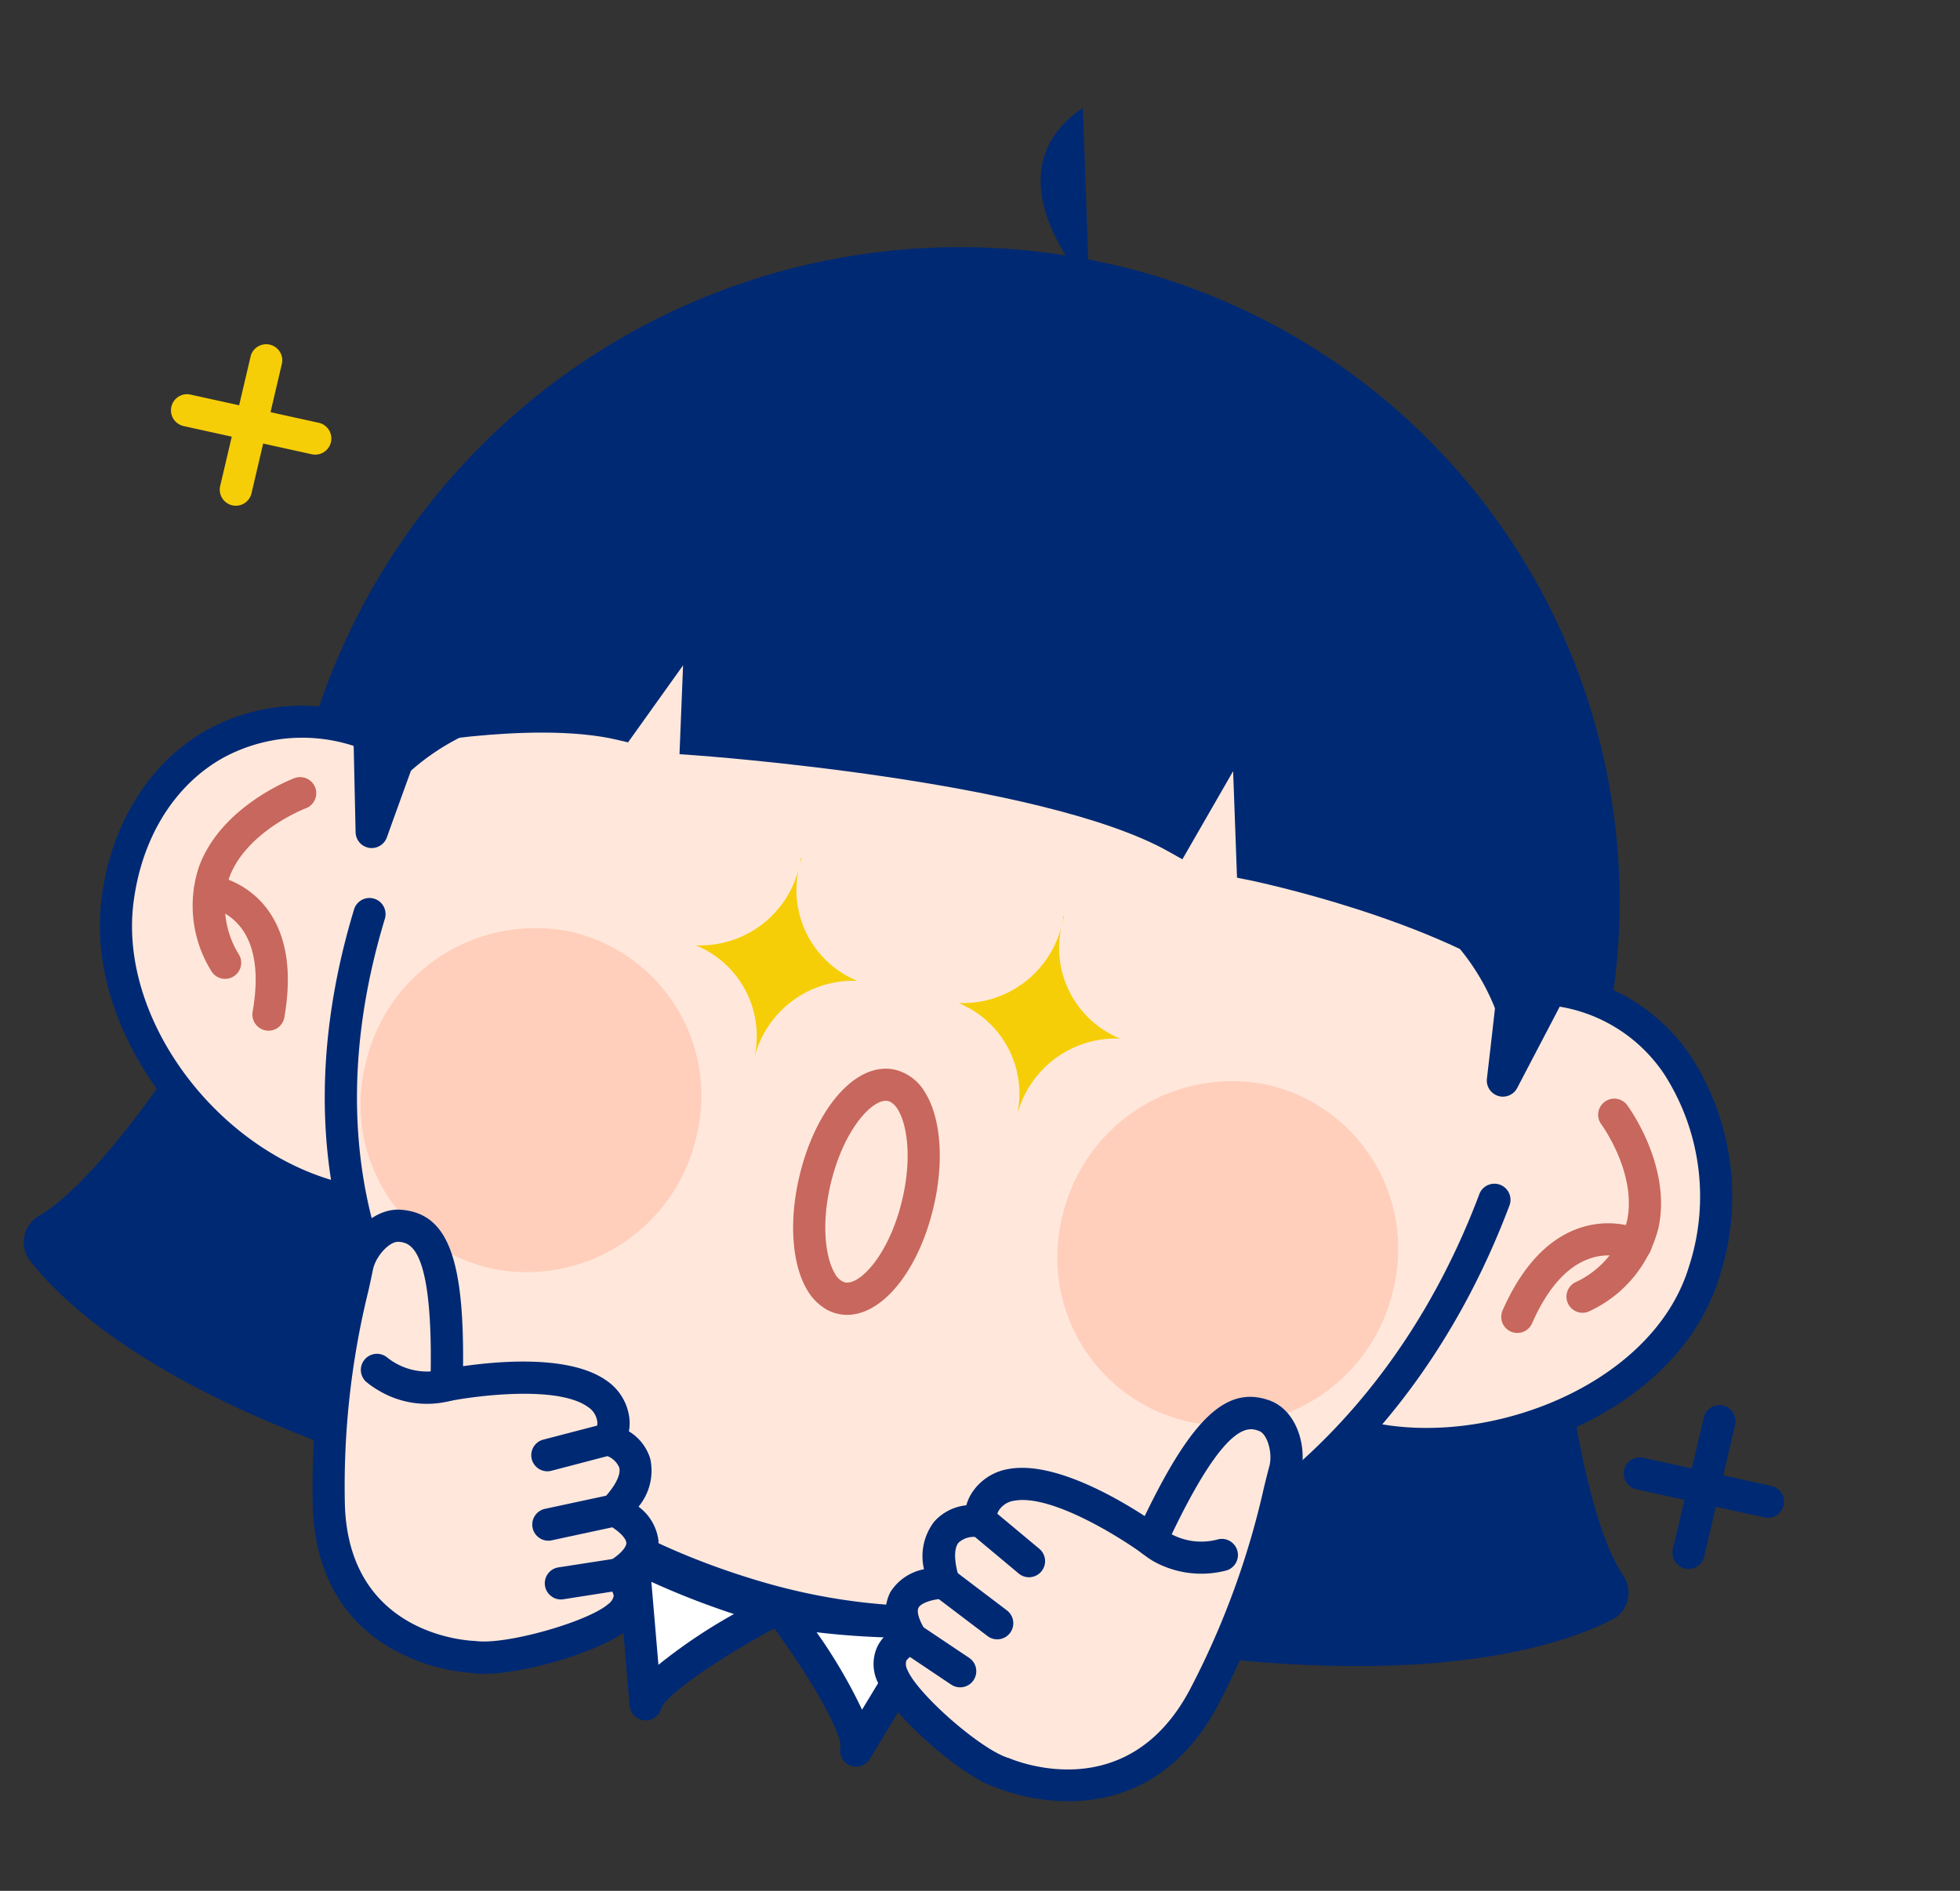 <svg xmlns="http://www.w3.org/2000/svg" width="133.908" height="129.184" viewBox="0 0 133.908 129.184">
  <rect x="0" y="0" width="133.908" height="129.184" fill="#333333" stroke="none"/>
  <g id="그림_따봉" transform="translate(1768.229 -1242.681) rotate(30)">
    <path id="패스_197" data-name="패스 197" d="M40.608,60.913s-5.054,7.923-4.491,10.111l-5.842-8.382a50.925,50.925,0,0,0,10.333-1.729" transform="translate(-849.686 1968.071)" fill="#fff"/>
    <path id="패스_198" data-name="패스 198" d="M36.717,72.723a1.1,1.1,0,0,1-.9-.471l-5.842-8.385a1.1,1.1,0,0,1-.088-1.111,1.107,1.107,0,0,1,.926-.616,50.317,50.317,0,0,0,10.065-1.676,1.1,1.1,0,0,1,1.26,1.639c-2.556,4.008-4.593,8.327-4.355,9.245a1.1,1.1,0,0,1-1.065,1.375m-3.849-8.545,3.255,4.67a36.457,36.457,0,0,1,2.734-5.585,54.671,54.671,0,0,1-5.989.915" transform="translate(-850.286 1967.471)" fill="#002974"/>
    <path id="패스_199" data-name="패스 199" d="M35.1,63.361s8.532,3.612,9.273,5.743l.2-10.3a51.5,51.5,0,0,1-9.478,4.56" transform="translate(-843.903 1965.537)" fill="#fff"/>
    <path id="패스_200" data-name="패스 200" d="M44.964,70.8a1.1,1.1,0,0,1-1.038-.741c-.308-.886-4.355-3.264-8.662-5.085a1.1,1.1,0,0,1,.1-2.063,50.717,50.717,0,0,0,9.231-4.445,1.1,1.1,0,0,1,1.68.957l-.209,10.3a1.1,1.1,0,0,1-.928,1.067,1.5,1.5,0,0,1-.172.011m-6.381-6.748a35.2,35.2,0,0,1,5.336,3.029l.117-5.739a55.889,55.889,0,0,1-5.453,2.71" transform="translate(-844.502 1964.937)" fill="#002974"/>
    <path id="패스_201" data-name="패스 201" d="M11.908,56.036s-.622,9.055-2.741,12.682a2.078,2.078,0,0,0,1.038,2.945c4.819,1.942,16.848,4.221,41.848-3.757,0,0-16.571-1.2-24.731-10.793Z" transform="translate(-875.331 1962.221)" fill="#002974"/>
    <path id="패스_202" data-name="패스 202" d="M67.553,42.835s5.5,7.113,9.242,8.879a2.084,2.084,0,0,1,.765,3.033c-2.908,4.392-11.58,13.241-36.6,21.142,0,0,13.015-10.591,14.468-23.236Z" transform="translate(-836.874 1946.386)" fill="#002974"/>
    <path id="패스_203" data-name="패스 203" d="M96.87,50.487A46.233,46.233,0,0,1,66.637,107.71,44.656,44.656,0,0,1,10.184,78,46.231,46.231,0,0,1,40.417,20.776,44.656,44.656,0,0,1,96.87,50.487" transform="translate(-876.126 1917.363)" fill="#002974"/>
    <path id="패스_204" data-name="패스 204" d="M98.265,76.164c8.882-2.184,17.367-12.522,15.238-21.632S102.62,39.271,94.366,43.276c-9.24-14.449-27.888-23.3-45.211-19.043-18.819,4.626-31.93,25.013-31.977,44.023-9.1.873-14.077,9.465-10.2,18.593,3.647,8.589,15.621,12.806,24.239,9.7" transform="translate(-879.224 1922.786)" fill="#ffe8db"/>
    <path id="패스_205" data-name="패스 205" d="M25.758,99.254c-8.011,0-16.3-4.553-19.2-11.387C4.532,83.089,4.7,78.11,7.027,74.2a13.5,13.5,0,0,1,9.66-6.328c.488-20.418,14.737-39.684,32.8-44.122C66.176,19.644,85.314,27.51,95.368,42.48a12.975,12.975,0,0,1,10.577.359,17.67,17.67,0,0,1,9.227,12.031c2.327,9.957-6.878,20.7-16.05,22.95a1.1,1.1,0,0,1-.523-2.136c8.165-2.006,16.426-11.774,14.431-20.315A15.461,15.461,0,0,0,105,44.822a10.693,10.693,0,0,0-9.559.033,1.109,1.109,0,0,1-1.405-.4C84.621,29.74,66.1,21.938,50.014,25.889,34.752,29.641,18.93,46.736,18.873,68.847a1.1,1.1,0,0,1-.994,1.093,11.323,11.323,0,0,0-8.961,5.387c-1.964,3.3-2.085,7.555-.334,11.682,3.284,7.723,14.385,12.144,22.855,9.093a1.1,1.1,0,0,1,.748,2.072,18.966,18.966,0,0,1-6.429,1.08" transform="translate(-879.82 1922.197)" fill="#002974"/>
    <path id="패스_206" data-name="패스 206" d="M13.231,60.317C18.521,82.961,37.1,92.78,59.221,87.543c21.551-5.105,34.216-25.3,30.318-48.8" transform="translate(-870.131 1941.474)" fill="#ffe8db"/>
    <path id="패스_207" data-name="패스 207" d="M48.456,90.633a36.458,36.458,0,0,1-19.435-5.259c-8.11-5.021-13.734-13.391-16.261-24.206a1.1,1.1,0,1,1,2.142-.5C17.293,70.9,22.574,78.8,30.178,83.5c8.052,4.98,18.214,6.214,29.39,3.568C80.741,82.059,92.864,62.5,89.055,39.52a1.1,1.1,0,0,1,2.169-.361c4.01,24.177-8.8,44.758-31.15,50.052a50.51,50.51,0,0,1-11.618,1.421" transform="translate(-870.731 1940.874)" fill="#002974"/>
    <path id="패스_208" data-name="패스 208" d="M12.8,60.661a1.091,1.091,0,0,1-.578-.165A8.423,8.423,0,0,1,7.957,54.7c-.71-4.311,2.5-8.268,2.637-8.435a1.1,1.1,0,0,1,1.7,1.4c-.029.031-2.721,3.37-2.167,6.689a6.331,6.331,0,0,0,3.249,4.271,1.1,1.1,0,0,1-.578,2.035" transform="translate(-876.58 1950.023)" fill="#c8675d"/>
    <path id="패스_209" data-name="패스 209" d="M16.877,57.555a1.1,1.1,0,0,1-1.034-.721c-.871-2.382-2.046-3.911-3.488-4.546a3.738,3.738,0,0,0-2.76-.112,1.1,1.1,0,0,1-.871-2.019,5.992,5.992,0,0,1,4.458.095c2.039.871,3.631,2.831,4.729,5.827a1.1,1.1,0,0,1-.655,1.412,1.133,1.133,0,0,1-.378.066" transform="translate(-876.324 1954.708)" fill="#c8675d"/>
    <path id="패스_210" data-name="패스 210" d="M54.777,48.157A1.083,1.083,0,0,1,54.206,48a1.1,1.1,0,0,1-.367-1.511,6.477,6.477,0,0,0,.988-5.411c-1.01-3.176-4.8-4.846-4.841-4.863a1.1,1.1,0,0,1,.873-2.019c.194.084,4.753,2.1,6.066,6.216a8.565,8.565,0,0,1-1.208,7.221,1.1,1.1,0,0,1-.939.528" transform="translate(-826.839 1935.908)" fill="#c8675d"/>
    <path id="패스_211" data-name="패스 211" d="M51.01,47.777a1.1,1.1,0,0,1-1.091-.981c-.345-3.185.207-5.668,1.643-7.388a6.057,6.057,0,0,1,3.909-2.134,1.091,1.091,0,0,1,1.177,1.018,1.1,1.1,0,0,1-1.012,1.175,3.817,3.817,0,0,0-2.413,1.386c-1.018,1.243-1.394,3.161-1.117,5.706a1.1,1.1,0,0,1-.974,1.212,1.083,1.083,0,0,1-.121.007" transform="translate(-826.242 1939.713)" fill="#c8675d"/>
    <path id="패스_212" data-name="패스 212" d="M10.05,67.282l1.691,1.045s7.6-6.748,13.707-8.585l.911-9.372,4.041,7.7S51.815,47.6,62.163,47.477l-.011-9.691L67.6,46.465s12.66-4.258,21.333-3.115c0,0-5.131-13.151-12.036-17.286s-39.987-3.332-39.987-3.332L10.895,44.97Z" transform="translate(-873.946 1922.197)" fill="#002974"/>
    <path id="패스_213" data-name="패스 213" d="M12.472,70.293,9.54,68.483l.889-23.434,26.678-22.8.389-.009c1.357-.033,33.483-.765,40.579,3.486C85.219,30,90.355,43,90.568,43.554l.677,1.733L89.4,45.045c-8.3-1.1-20.715,3.022-20.84,3.064l-.82.277-3.869-6.17.009,6.948-1.091.013c-9.981.117-31.079,10.375-31.293,10.479l-.961.468-2.824-5.38-.625,6.438-.706.211c-5.8,1.744-13.219,8.29-13.294,8.356Zm-.686-3.009.462.284c1.883-1.595,7.648-6.247,12.79-8.048L26.232,47.2l5.261,10.023c4.188-1.986,20.632-9.533,30.182-10.2l-.013-12.467,7.025,11.2C71.45,44.9,80.453,42.3,87.812,42.694c-1.606-3.6-5.787-12.04-10.868-15.084-5.36-3.211-29.584-3.394-39-3.183L12.589,46.092Z" transform="translate(-874.558 1921.596)" fill="#002974"/>
    <path id="패스_214" data-name="패스 214" d="M12.743,42.187c-.077.128,1.544,9.04,1.544,9.04l-4.168-6.86Z" transform="translate(-873.864 1945.609)" fill="#002974"/>
    <path id="패스_215" data-name="패스 215" d="M14.887,52.928a1.11,1.11,0,0,1-.941-.528L9.778,45.537a1.1,1.1,0,0,1,.238-1.416l2.626-2.18a1.1,1.1,0,0,1,1.8.864c.073.715.968,5.75,1.526,8.824a1.106,1.106,0,0,1-.691,1.227,1.159,1.159,0,0,1-.392.07m-2.736-7.72.607,1c-.088-.5-.163-.941-.224-1.318Z" transform="translate(-874.464 1945.008)" fill="#002974"/>
    <path id="패스_216" data-name="패스 216" d="M44.62,31.616c.132.062,3.7,8.356,3.7,8.356L47.985,31.9Z" transform="translate(-832.479 1932.928)" fill="#002974"/>
    <path id="패스_217" data-name="패스 217" d="M48.922,41.67a1.1,1.1,0,0,1-1.01-.664c-1.23-2.857-3.26-7.522-3.594-8.162a1.1,1.1,0,0,1,.992-1.722l3.365.277a1.1,1.1,0,0,1,1.01,1.049l.337,8.079a1.1,1.1,0,0,1-.853,1.117,1.031,1.031,0,0,1-.246.026m-1.885-8.2c.156.345.334.748.539,1.219l-.048-1.177Z" transform="translate(-833.079 1932.33)" fill="#002974"/>
    <path id="패스_218" data-name="패스 218" d="M37.8,54A11.908,11.908,0,0,1,30.18,68.82,11.5,11.5,0,0,1,15.729,61,11.907,11.907,0,0,1,23.35,46.181,11.5,11.5,0,0,1,37.8,54" transform="translate(-867.757 1949.76)" fill="#ffcfbc"/>
    <path id="패스_219" data-name="패스 219" d="M58.921,47.295A11.908,11.908,0,0,1,51.3,62.117,11.5,11.5,0,0,1,36.849,54.3,11.907,11.907,0,0,1,44.47,39.478a11.5,11.5,0,0,1,14.451,7.817" transform="translate(-842.423 1941.719)" fill="#ffcfbc"/>
    <path id="패스_220" data-name="패스 220" d="M26.8,26.144S16.767,23.111,20.31,15.771Z" transform="translate(-862.548 1913.922)" fill="#002974"/>
    <path id="패스_221" data-name="패스 221" d="M13.057,49.2a15.913,15.913,0,0,1,3.726-7.65l-5.919.383Z" transform="translate(-872.97 1944.85)" fill="#002974"/>
    <path id="패스_222" data-name="패스 222" d="M49.6,38.152A15.257,15.257,0,0,0,42.319,34l5.092-3.112Z" transform="translate(-835.239 1932.052)" fill="#002974"/>
    <path id="패스_223" data-name="패스 223" d="M23.965,40.346c.07.176.134.356.189.541-.055-.185-.1-.37-.141-.556Z" transform="translate(-857.255 1943.382)" fill="#f6ce07"/>
    <path id="패스_224" data-name="패스 224" d="M25.869,46.6c-.011-.037-.026-.075-.037-.112.011.037.022.077.031.114Z" transform="translate(-855.016 1950.769)" fill="#f6ce07"/>
    <path id="패스_225" data-name="패스 225" d="M33.263,45.37a6.711,6.711,0,0,1-7.344-4.786,6.956,6.956,0,0,1-3.425,8.2,6.709,6.709,0,0,1,7.342,4.786,6.955,6.955,0,0,1,3.427-8.2" transform="translate(-859.019 1943.686)" fill="#f6ce07"/>
    <path id="패스_226" data-name="패스 226" d="M31.927,37.819c.07.176.134.356.189.541-.055-.185-.1-.37-.141-.556Z" transform="translate(-847.704 1940.351)" fill="#f6ce07"/>
    <path id="패스_227" data-name="패스 227" d="M33.831,44.074c-.011-.037-.026-.075-.037-.112.011.037.022.077.031.114Z" transform="translate(-845.465 1947.738)" fill="#f6ce07"/>
    <path id="패스_228" data-name="패스 228" d="M41.225,42.843a6.711,6.711,0,0,1-7.344-4.786,6.956,6.956,0,0,1-3.425,8.2A6.709,6.709,0,0,1,37.8,51.045a6.953,6.953,0,0,1,3.427-8.2" transform="translate(-849.469 1940.654)" fill="#f6ce07"/>
    <path id="패스_229" data-name="패스 229" d="M35.334,61.164a3.606,3.606,0,0,1-1.674-.444c-1.81-.957-3.508-3.438-4.423-6.478-1.405-4.667-.548-8.8,2-9.6a3.271,3.271,0,0,1,2.549.308c1.812.957,3.508,3.438,4.425,6.478,1.408,4.67.55,8.8-2,9.605a2.879,2.879,0,0,1-.878.134M32.116,46.7a.691.691,0,0,0-.216.033c-.979.308-1.68,3.141-.559,6.871.842,2.8,2.288,4.608,3.345,5.167a1.133,1.133,0,0,0,.86.161c.979-.312,1.683-3.143.559-6.871-.842-2.8-2.29-4.612-3.348-5.169a1.4,1.4,0,0,0-.642-.191" transform="translate(-851.738 1948.387)" fill="#c8675d"/>
    <path id="패스_236" data-name="패스 236" d="M39.235,62.119a1.935,1.935,0,0,0-.407-1.357c-2.749-3.517-11.015,3.689-11.015,3.689-4.535-8.363-6.555-8.624-8.209-7.837-1.2.57-1.57,2.584-1.139,3.867a61.9,61.9,0,0,0,6.484,15.109c5.358,8.646,13.815,3.986,13.815,3.986,2.107-.816,6.453-5.3,7.144-7.377a1.782,1.782,0,0,0-1.452-2.439c2.07-4.008-2.422-3.649-2.422-3.649,1.146-4.927-2.8-3.99-2.8-3.99l-3.088,3.055" transform="translate(-864.061 1962.563)" fill="#ffe8db"/>
    <path id="패스_237" data-name="패스 237" d="M34.122,82.516c-3.011,0-6.669-1.175-9.5-5.747a58.385,58.385,0,0,1-6.139-13.927c-.167-.528-.317-1-.453-1.41-.607-1.795-.053-4.377,1.709-5.213,2.813-1.337,5.312.6,9,7.144,1.922-1.507,5.934-4.342,9-4.047a3.609,3.609,0,0,1,2.562,1.37,2.933,2.933,0,0,1,.475.867,3.3,3.3,0,0,1,2.217.908,3.856,3.856,0,0,1,.928,3.22,3.392,3.392,0,0,1,2.349,1.34A3.089,3.089,0,0,1,46.5,69.77a2.8,2.8,0,0,1,.88.893,2.878,2.878,0,0,1,.178,2.479c-.79,2.38-5.376,7.122-7.788,8.057a13.088,13.088,0,0,1-5.644,1.318M21.3,58.04a1.356,1.356,0,0,0-.62.167c-.561.264-.869,1.632-.57,2.525.143.422.3.906.466,1.447a55.744,55.744,0,0,0,5.91,13.428c4.731,7.63,12.045,3.768,12.355,3.6,1.918-.752,6.046-5.008,6.625-6.757a.864.864,0,0,0,.029-.651,1.113,1.113,0,0,0-.616-.359,1.1,1.1,0,0,1-.8-1.59c.46-.889.484-1.416.356-1.612-.242-.363-1.245-.473-1.711-.438a1.1,1.1,0,0,1-1.159-1.344c.277-1.188.231-2.074-.123-2.433a1.473,1.473,0,0,0-1.089-.271l-2.833,2.8a1.1,1.1,0,0,1-1.546-1.564L38.7,62.3a.8.8,0,0,0-.134-.253,1.4,1.4,0,0,0-1.043-.537c-2.505-.257-6.9,3.077-8.389,4.373a1.095,1.095,0,0,1-1.687-.3C23.934,59.1,22.21,58.04,21.3,58.04" transform="translate(-864.663 1961.961)" fill="#002974"/>
    <line id="선_2" data-name="선 2" x1="3.442" y2="3.112" transform="translate(-825.467 2028.669)" fill="#ffe8db"/>
    <path id="패스_238" data-name="패스 238" d="M28.122,65.582a1.1,1.1,0,0,1-.737-1.916l3.442-3.112A1.1,1.1,0,1,1,32.3,62.186L28.858,65.3a1.1,1.1,0,0,1-.737.284" transform="translate(-853.588 1967.299)" fill="#002974"/>
    <line id="선_3" data-name="선 3" x1="3.117" y2="2.507" transform="translate(-822.72 2032.318)" fill="#ffe8db"/>
    <path id="패스_239" data-name="패스 239" d="M29.37,66.637a1.1,1.1,0,0,1-.688-1.958L31.8,62.172a1.1,1.1,0,1,1,1.377,1.713L30.059,66.4a1.1,1.1,0,0,1-.688.242" transform="translate(-852.089 1969.29)" fill="#002974"/>
    <path id="패스_240" data-name="패스 240" d="M20.479,61.474a5.461,5.461,0,0,0,4.709-1.458" transform="translate(-861.437 1966.995)" fill="#ffe8db"/>
    <path id="패스_241" data-name="패스 241" d="M21.973,63.248a5.6,5.6,0,0,1-1.126-.1A1.1,1.1,0,0,1,21.3,61a4.36,4.36,0,0,0,3.706-1.159,1.1,1.1,0,0,1,1.555,1.555,6.414,6.414,0,0,1-4.593,1.854" transform="translate(-862.035 1966.396)" fill="#002974"/>
    <path id="패스_242" data-name="패스 242" d="M40.118,64.064a1.939,1.939,0,0,1-.411-1.355c.332-4.5,11.121-3.337,11.121-3.337-.86-9.531.662-10.914,2.461-11.224,1.3-.227,2.719,1.225,3.068,2.532A62.444,62.444,0,0,1,59.322,66.9C59.66,77.144,50.114,78.2,50.114,78.2c-2.186.548-8.242-.636-9.955-1.953a1.815,1.815,0,0,1-.147-2.853C36.1,71.285,40,68.977,40,68.977c-3.656-3.4.117-4.914.117-4.914l4.23.735" transform="translate(-840.096 1952.731)" fill="#ffe8db"/>
    <path id="패스_243" data-name="패스 243" d="M49.273,80.043c-2.906,0-7.56-1.08-9.183-2.327A2.849,2.849,0,0,1,38.862,75.6a2.769,2.769,0,0,1,.238-1.282,3.065,3.065,0,0,1-1.329-2.358,3.488,3.488,0,0,1,1.21-2.5,3.868,3.868,0,0,1-1.023-3.163A3.4,3.4,0,0,1,39.3,64.231a3.162,3.162,0,0,1-.092-1,3.714,3.714,0,0,1,1.386-2.62c2.353-1.96,7.243-1.96,9.629-1.837-.556-7.54.425-10.586,3.477-11.112,1.953-.319,3.823,1.489,4.32,3.334.112.418.246.893.4,1.421a59.043,59.043,0,0,1,2.6,15.049c.365,11.13-10.083,12.41-10.188,12.423a6.54,6.54,0,0,1-1.562.154M40.888,65.808a1.556,1.556,0,0,0-.77.893c-.09.5.359,1.26,1.234,2.072a1.1,1.1,0,0,1-.189,1.753c-.493.293-1.2.961-1.192,1.39.007.306.442.719,1.164,1.106a1.1,1.1,0,0,1,.249,1.755,1.16,1.16,0,0,0-.326.7.852.852,0,0,0,.372.5c1.436,1.1,7.159,2.228,9.02,1.757.49-.066,8.673-1.12,8.374-10.19a56.162,56.162,0,0,0-2.516-14.515c-.158-.543-.3-1.029-.414-1.463-.24-.9-1.232-1.848-1.819-1.731-.724.125-2.419.416-1.553,10.041a1.1,1.1,0,0,1-.323.882,1.087,1.087,0,0,1-.889.31c-1.933-.2-7.366-.385-9.308,1.236a1.5,1.5,0,0,0-.6,1.089.835.835,0,0,0,.022.279l3.711.644a1.1,1.1,0,0,1-.374,2.167Z" transform="translate(-840.695 1952.132)" fill="#002974"/>
    <line id="선_4" data-name="선 4" x2="4.555" y2="0.574" transform="translate(-800.093 2021.709)" fill="#ffe8db"/>
    <path id="패스_244" data-name="패스 244" d="M44.215,59.881a.976.976,0,0,1-.139-.009L39.519,59.3a1.1,1.1,0,0,1,.275-2.182l4.557.574a1.1,1.1,0,0,1-.136,2.191" transform="translate(-839.75 1963.503)" fill="#002974"/>
    <line id="선_5" data-name="선 5" x2="3.953" y2="0.264" transform="translate(-800.083 2026.123)" fill="#ffe8db"/>
    <path id="패스_245" data-name="패스 245" d="M43.618,61.577c-.026,0-.051,0-.075,0L39.59,61.31a1.1,1.1,0,0,1-1.025-1.17,1.146,1.146,0,0,1,1.17-1.025l3.953.264a1.1,1.1,0,0,1-.07,2.2" transform="translate(-839.744 1965.911)" fill="#002974"/>
    <path id="패스_246" data-name="패스 246" d="M48.668,52.545a5.488,5.488,0,0,1-4.689,1.524" transform="translate(-833.248 1958.033)" fill="#ffe8db"/>
    <path id="패스_247" data-name="패스 247" d="M45.474,55.848a6.329,6.329,0,0,1-1.089-.1,1.1,1.1,0,0,1,.387-2.164,4.337,4.337,0,0,0,3.691-1.192,1.1,1.1,0,0,1,1.612,1.5,6.72,6.72,0,0,1-4.6,1.955" transform="translate(-833.848 1957.434)" fill="#002974"/>
    <path id="패스_248" data-name="패스 248" d="M5.085,45.677A1.1,1.1,0,0,1,4.032,44.9L1.388,36.132a1.1,1.1,0,0,1,2.1-.636l2.646,8.763A1.1,1.1,0,0,1,5.4,45.631a1.141,1.141,0,0,1-.319.046" transform="translate(-884.393 1936.644)" fill="#f6ce07"/>
    <path id="패스_249" data-name="패스 249" d="M1.1,41A1.1,1.1,0,0,1,.768,38.85l8.541-2.71a1.1,1.1,0,0,1,.666,2.1L1.433,40.949A1.159,1.159,0,0,1,1.1,41" transform="translate(-886.002 1938.295)" fill="#f6ce07"/>
    <path id="패스_250" data-name="패스 250" d="M60.673,51.714a1.1,1.1,0,0,1-1.054-.781l-2.642-8.763a1.1,1.1,0,1,1,2.1-.636L61.727,50.3a1.1,1.1,0,0,1-.735,1.373,1.141,1.141,0,0,1-.319.046" transform="translate(-817.712 1943.887)" fill="#002974"/>
    <path id="패스_251" data-name="패스 251" d="M56.69,47.038a1.1,1.1,0,0,1-.332-2.149l8.543-2.71a1.1,1.1,0,1,1,.666,2.1l-8.545,2.712a1.159,1.159,0,0,1-.332.051" transform="translate(-819.322 1945.537)" fill="#002974"/>
  </g>
</svg>
